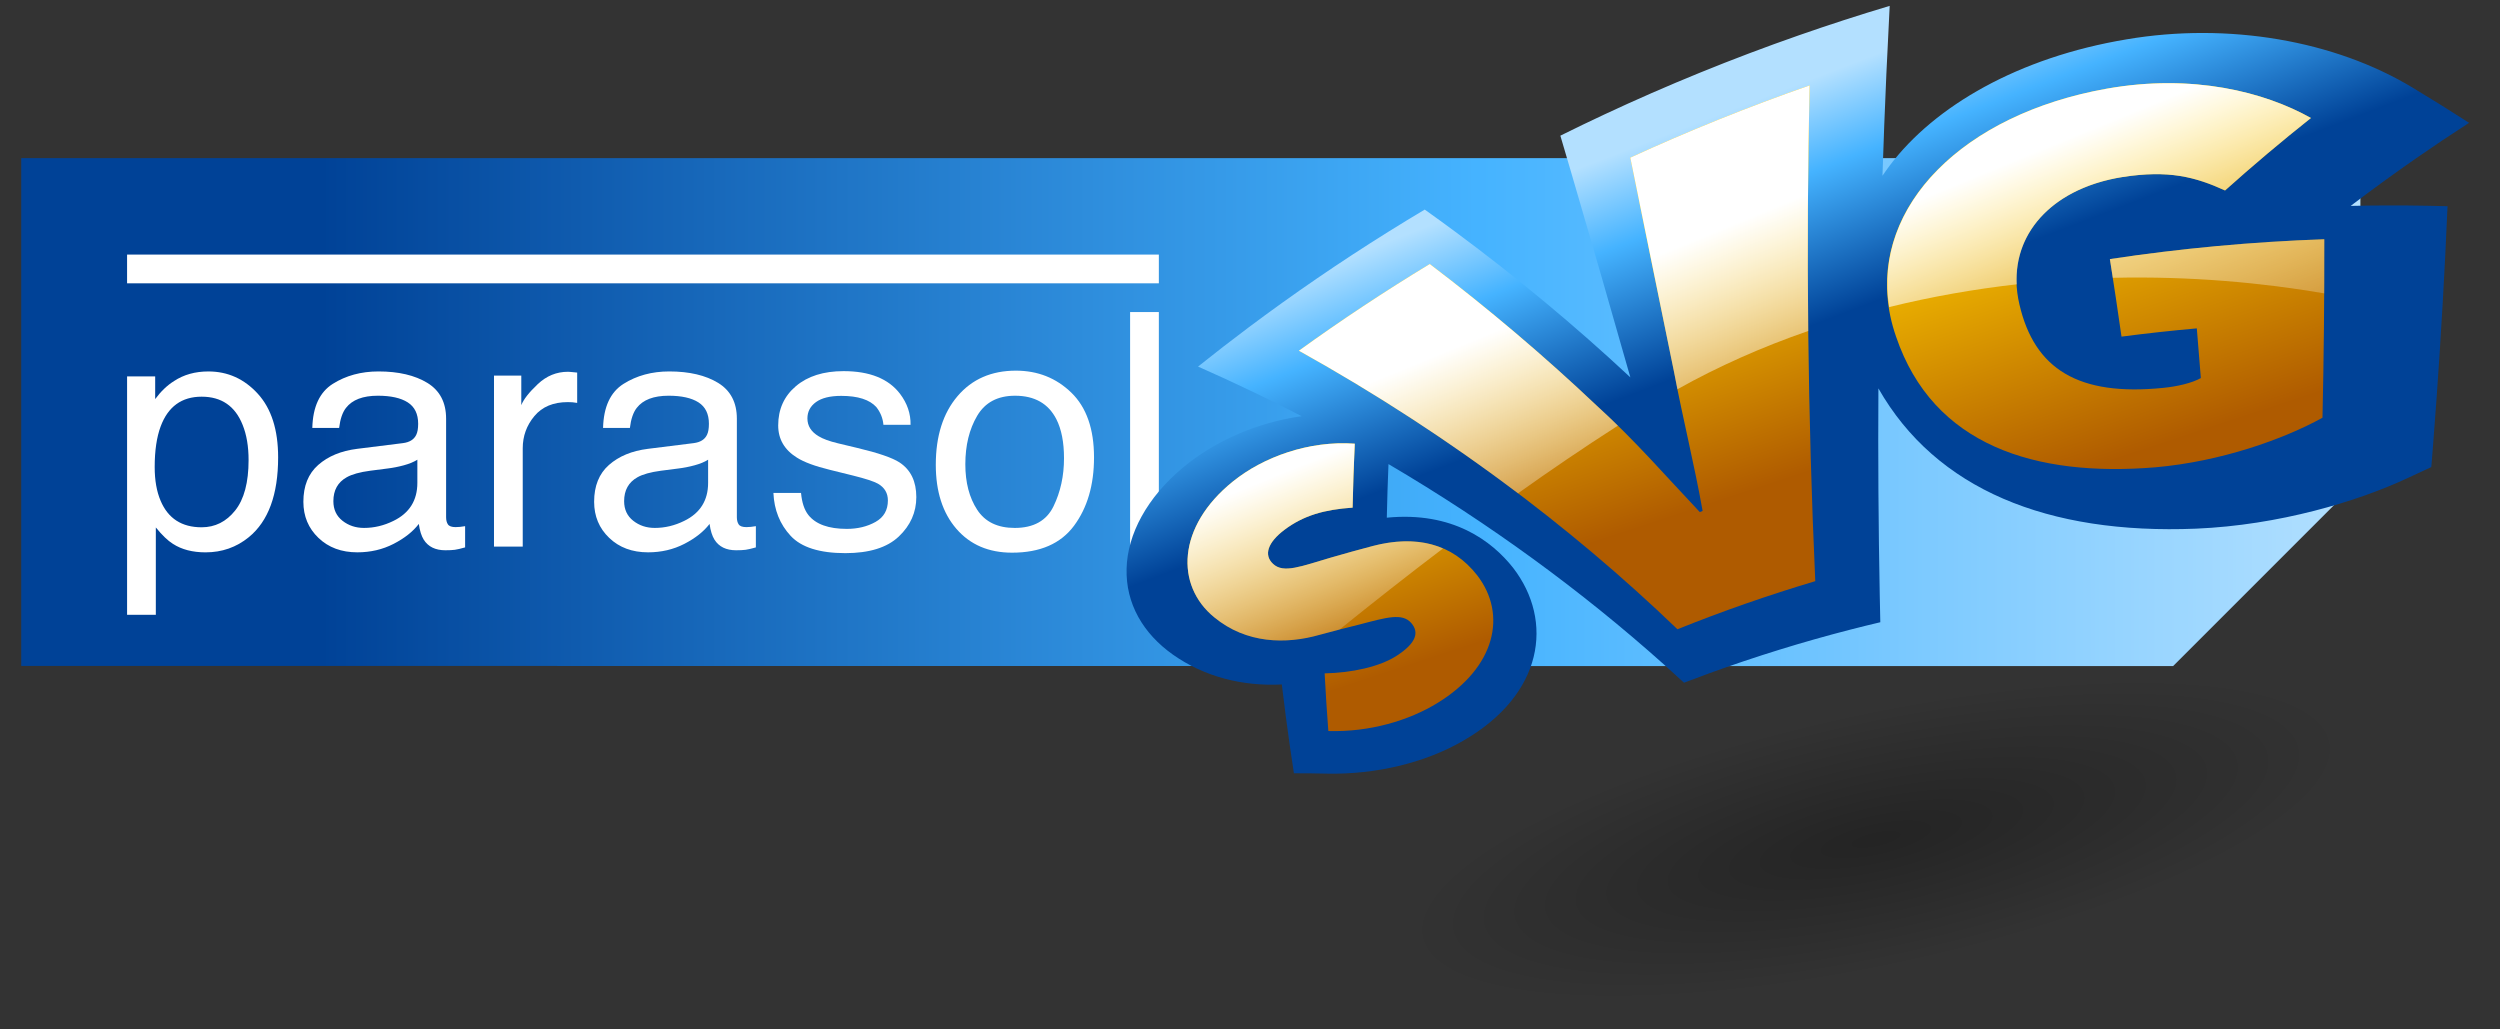 <?xml version="1.0" encoding="utf-8"?>
<!-- Generator: Adobe Illustrator 17.0.2, SVG Export Plug-In . SVG Version: 6.00 Build 0)  -->
<!DOCTYPE svg PUBLIC "-//W3C//DTD SVG 1.1//EN" "http://www.w3.org/Graphics/SVG/1.1/DTD/svg11.dtd">
<svg version="1.1" id="Layer_1" xmlns="http://www.w3.org/2000/svg" xmlns:xlink="http://www.w3.org/1999/xlink" x="0px" y="0px"
	 width="425px" height="175px" viewBox="0 -1.709 425 175" enable-background="new 0 -1.709 425 175" xml:space="preserve">
<rect x="0" y="-1.709" width="425" height="175" fill="#333333" stroke="none"/>
<g>
	
		<linearGradient id="SVGID_1_" gradientUnits="userSpaceOnUse" x1="159.608" y1="-163.346" x2="557.268" y2="-163.346" gradientTransform="matrix(1 0 0 -1 -156 -95)">
		<stop  offset="0.128" style="stop-color:#004297"/>
		<stop  offset="0.622" style="stop-color:#45B3FF"/>
		<stop  offset="1" style="stop-color:#B3E0FF"/>
	</linearGradient>
	<polygon fill="url(#SVGID_1_)" points="3.609,25.169 3.609,111.499 369.429,111.524 401.268,79.684 401.268,25.169 	"/>
	
		<radialGradient id="SVGID_2_" cx="383.75" cy="-675.434" r="69.733" gradientTransform="matrix(1.137 -0.261 -0.122 -0.295 -199.798 41.895)" gradientUnits="userSpaceOnUse">
		<stop  offset="0" style="stop-color:#000000;stop-opacity:0.3"/>
		<stop  offset="1" style="stop-color:#000000;stop-opacity:0"/>
	</radialGradient>
	<path fill="url(#SVGID_2_)" d="M398.137,123.318c4.696,11.382-26.991,28.744-70.775,38.779
		c-43.783,10.035-83.084,8.943-87.779-2.439c-4.695-11.382,26.992-28.744,70.775-38.779S393.441,111.937,398.137,123.318z"/>
	<g>
		<g>
			<path fill="#FFFFFF" d="M21.603,62.279h4.777v3.855c0.98-1.321,2.05-2.344,3.212-3.067c1.651-1.086,3.592-1.629,5.824-1.629
				c3.302,0,6.105,1.262,8.409,3.787c2.304,2.524,3.457,6.13,3.457,10.817c0,6.334-1.663,10.858-4.987,13.572
				c-2.107,1.719-4.56,2.578-7.357,2.578c-2.198,0-4.042-0.479-5.532-1.438c-0.872-0.544-1.844-1.475-2.916-2.796v14.847h-4.886
				V62.279z M39.985,85.066c1.516-1.909,2.274-4.764,2.274-8.564c0-2.316-0.336-4.306-1.008-5.971
				c-1.271-3.203-3.595-4.804-6.972-4.804c-3.395,0-5.72,1.693-6.973,5.075c-0.672,1.81-1.008,4.108-1.008,6.895
				c0,2.244,0.336,4.153,1.008,5.728c1.271,3.004,3.595,4.505,6.973,4.505C36.567,87.929,38.469,86.975,39.985,85.066z"/>
			<path fill="#FFFFFF" d="M68.508,73.62c1.122-0.144,1.873-0.613,2.253-1.409c0.217-0.436,0.326-1.062,0.326-1.88
				c0-1.671-0.592-2.883-1.774-3.637c-1.183-0.754-2.876-1.131-5.079-1.131c-2.546,0-4.353,0.691-5.418,2.072
				c-0.596,0.764-0.984,1.901-1.164,3.41h-4.56c0.09-3.593,1.252-6.093,3.484-7.5c2.232-1.406,4.821-2.11,7.767-2.11
				c3.415,0,6.19,0.652,8.323,1.955c2.115,1.303,3.172,3.33,3.172,6.08v16.749c0,0.507,0.104,0.913,0.312,1.221
				c0.208,0.307,0.647,0.46,1.317,0.46c0.217,0,0.461-0.014,0.733-0.04c0.271-0.027,0.561-0.068,0.869-0.122v3.61
				c-0.76,0.216-1.339,0.352-1.737,0.406c-0.398,0.055-0.941,0.082-1.629,0.082c-1.683,0-2.904-0.597-3.664-1.792
				c-0.398-0.633-0.679-1.529-0.841-2.686c-0.996,1.302-2.425,2.433-4.289,3.392c-1.864,0.959-3.918,1.438-6.161,1.438
				c-2.697,0-4.9-0.818-6.609-2.454c-1.71-1.635-2.565-3.683-2.565-6.141c0-2.693,0.841-4.78,2.524-6.262
				c1.683-1.482,3.89-2.395,6.623-2.738L68.508,73.62z M58.22,86.819c1.032,0.813,2.253,1.219,3.664,1.219
				c1.719,0,3.384-0.397,4.995-1.192c2.714-1.319,4.072-3.478,4.072-6.477v-3.93c-0.596,0.382-1.364,0.699-2.302,0.953
				c-0.939,0.255-1.86,0.436-2.763,0.544l-2.953,0.38c-1.77,0.235-3.101,0.605-3.993,1.111c-1.511,0.848-2.266,2.203-2.266,4.061
				C56.673,84.897,57.189,86.007,58.22,86.819z"/>
			<path fill="#FFFFFF" d="M83.979,62.143h4.642v5.022c0.38-0.977,1.312-2.166,2.796-3.569c1.484-1.402,3.193-2.104,5.13-2.104
				c0.09,0,0.244,0.01,0.461,0.027c0.217,0.018,0.588,0.054,1.113,0.109v5.157c-0.29-0.055-0.556-0.09-0.8-0.109
				c-0.244-0.018-0.512-0.027-0.801-0.027c-2.461,0-4.352,0.792-5.673,2.376c-1.321,1.584-1.981,3.406-1.981,5.469v16.72h-4.886
				V62.143z"/>
			<path fill="#FFFFFF" d="M117.936,73.62c1.122-0.144,1.873-0.613,2.253-1.409c0.217-0.436,0.326-1.062,0.326-1.88
				c0-1.671-0.592-2.883-1.774-3.637c-1.183-0.754-2.876-1.131-5.079-1.131c-2.546,0-4.353,0.691-5.418,2.072
				c-0.596,0.764-0.984,1.901-1.164,3.41h-4.56c0.09-3.593,1.252-6.093,3.484-7.5c2.232-1.406,4.821-2.11,7.767-2.11
				c3.415,0,6.19,0.652,8.323,1.955c2.115,1.303,3.172,3.33,3.172,6.08v16.749c0,0.507,0.104,0.913,0.312,1.221
				c0.208,0.307,0.647,0.46,1.317,0.46c0.217,0,0.461-0.014,0.733-0.04c0.271-0.027,0.561-0.068,0.869-0.122v3.61
				c-0.76,0.216-1.339,0.352-1.737,0.406c-0.398,0.055-0.941,0.082-1.629,0.082c-1.683,0-2.904-0.597-3.664-1.792
				c-0.398-0.633-0.679-1.529-0.841-2.686c-0.996,1.302-2.425,2.433-4.289,3.392c-1.864,0.959-3.918,1.438-6.161,1.438
				c-2.697,0-4.9-0.818-6.609-2.454c-1.71-1.635-2.565-3.683-2.565-6.141c0-2.693,0.841-4.78,2.524-6.262
				c1.683-1.482,3.89-2.395,6.623-2.738L117.936,73.62z M107.648,86.819c1.032,0.813,2.253,1.219,3.664,1.219
				c1.719,0,3.384-0.397,4.995-1.192c2.714-1.319,4.072-3.478,4.072-6.477v-3.93c-0.596,0.382-1.364,0.699-2.302,0.953
				c-0.939,0.255-1.86,0.436-2.763,0.544l-2.953,0.38c-1.77,0.235-3.101,0.605-3.993,1.111c-1.511,0.848-2.266,2.203-2.266,4.061
				C106.101,84.897,106.617,86.007,107.648,86.819z"/>
			<path fill="#FFFFFF" d="M136.176,82.093c0.148,1.63,0.562,2.878,1.246,3.747c1.256,1.574,3.435,2.361,6.538,2.361
				c1.846,0,3.471-0.394,4.876-1.181c1.404-0.786,2.106-2.004,2.106-3.651c0-1.249-0.561-2.198-1.683-2.849
				c-0.718-0.398-2.134-0.859-4.248-1.385l-3.945-0.977c-2.519-0.615-4.377-1.302-5.572-2.062c-2.134-1.322-3.2-3.149-3.2-5.484
				c0-2.75,1.004-4.976,3.012-6.677c2.008-1.701,4.708-2.551,8.101-2.551c4.438,0,7.638,1.285,9.6,3.854
				c1.228,1.628,1.825,3.384,1.789,5.265h-4.614c-0.093-1.097-0.492-2.096-1.195-2.996c-1.149-1.277-3.14-1.917-5.974-1.917
				c-1.889,0-3.32,0.351-4.293,1.055c-0.972,0.703-1.458,1.632-1.458,2.785c0,1.262,0.639,2.272,1.917,3.029
				c0.737,0.451,1.825,0.849,3.263,1.192l3.291,0.787c3.577,0.85,5.974,1.673,7.191,2.47c1.9,1.249,2.85,3.212,2.85,5.89
				c0,2.589-0.994,4.822-2.982,6.705c-1.988,1.881-5.015,2.822-9.082,2.822c-4.378,0-7.479-0.981-9.302-2.944
				c-1.823-1.964-2.799-4.392-2.927-7.289H136.176z"/>
			<path fill="#FFFFFF" d="M182.13,65.044c2.569,2.496,3.854,6.165,3.854,11.01c0,4.684-1.132,8.553-3.396,11.609
				c-2.264,3.054-5.777,4.582-10.539,4.582c-3.971,0-7.124-1.35-9.461-4.053c-2.336-2.703-3.503-6.333-3.503-10.889
				c0-4.882,1.231-8.769,3.692-11.662c2.462-2.892,5.768-4.339,9.919-4.339C176.415,61.302,179.56,62.55,182.13,65.044z
				 M179.096,84.365c1.19-2.449,1.785-5.174,1.785-8.174c0-2.711-0.43-4.915-1.289-6.614c-1.36-2.676-3.704-4.012-7.032-4.012
				c-2.952,0-5.099,1.139-6.441,3.416c-1.342,2.277-2.013,5.024-2.013,8.241c0,3.091,0.671,5.667,2.013,7.727
				c1.342,2.061,3.471,3.091,6.388,3.091C175.71,88.038,177.906,86.814,179.096,84.365z"/>
			<path fill="#FFFFFF" d="M192.118,51.34h4.886v39.873h-4.886V51.34z"/>
		</g>
		<rect x="21.603" y="41.569" fill="#FFFFFF" width="175.401" height="4.886"/>
	</g>
	<g>
		<g>
			
				<linearGradient id="SVGID_3_" gradientUnits="userSpaceOnUse" x1="461.291" y1="-159.401" x2="455.848" y2="-124.407" gradientTransform="matrix(0.981 -0.194 -0.215 -1.089 -182.483 -29.006)">
				<stop  offset="0" style="stop-color:#004297"/>
				<stop  offset="0.622" style="stop-color:#45B3FF"/>
				<stop  offset="1" style="stop-color:#B3E0FF"/>
			</linearGradient>
			<path fill="url(#SVGID_3_)" d="M399.613,33.294c3.597-2.739,7.28-5.421,11.05-8.041c2.973-2.066,6-4.093,9.079-6.08
				c-3.152-2.036-6.35-4.029-9.592-5.977c-13.239-8.009-31.314-11.148-48.604-8.22c-18.387,3.055-32.674,11.342-40.309,21.481
				c-0.43,0.567-0.829,1.139-1.217,1.712c0.185-5.777,0.407-11.554,0.664-17.332c0.172-3.849,0.359-7.698,0.563-11.547
				c-5.207,1.557-10.352,3.226-15.434,5.001c-11.372,3.972-22.423,8.48-33.118,13.482c-2.498,1.168-4.976,2.363-7.434,3.584
				c0.586,1.982,1.17,3.965,1.752,5.947c3.437,11.7,6.82,23.414,10.15,35.143c-9.297-8.679-19.238-16.96-29.792-24.775
				c-1.706-1.263-3.427-2.513-5.165-3.751c-2.095,1.247-4.173,2.515-6.234,3.801c-8.195,5.118-16.116,10.546-23.745,16.261
				c-2.895,2.169-5.748,4.378-8.558,6.628c3.124,1.38,6.21,2.802,9.257,4.265c2.819,1.353,5.604,2.742,8.356,4.165
				c-7.508,1.057-14.699,4.163-20.145,8.705c-6.137,5.107-9.472,11.349-9.617,17.212c-0.155,5.945,2.804,11.033,7.884,14.624
				c5.33,3.763,11.845,5.41,18.509,5.068c0.025,0.216,0.051,0.432,0.077,0.648c0.396,3.317,0.83,6.622,1.302,9.914
				c0.217,1.515,0.442,3.026,0.675,4.536c1.901-0.002,3.793,0.019,5.676,0.061c8.185,0.165,16.585-1.807,23.097-5.588
				c13.639-7.844,15.477-20.337,8.484-29.409c-3.59-4.538-10.254-9.615-21.465-8.515c0.001-0.036,0.002-0.072,0.002-0.109
				c0.062-2.995,0.156-5.996,0.283-9.002c17.161,10.089,32.824,21.55,46.839,34.077c1.145,1.023,2.279,2.054,3.403,3.091
				c1.443-0.554,2.893-1.095,4.348-1.624c7.806-2.835,15.786-5.307,23.912-7.399c1.696-0.437,3.399-0.857,5.108-1.26
				c-0.034-1.505-0.065-3.011-0.094-4.516c-0.226-11.736-0.303-23.482-0.23-35.236c9.791,17.178,28.797,24.868,53.993,23.845
				c14.11-0.592,27.482-4.637,35.845-8.544c1.375-0.652,2.76-1.295,4.155-1.927c0.097-1.181,0.192-2.363,0.285-3.545
				c0.848-10.767,1.543-21.557,2.084-32.366c0.141-2.81,0.271-5.621,0.391-8.433c-4.485-0.128-8.95-0.164-13.393-0.11
				C401.662,33.254,400.637,33.271,399.613,33.294z"/>
			<g>
				<g>
					
						<linearGradient id="SVGID_4_" gradientUnits="userSpaceOnUse" x1="218.979" y1="65.167" x2="223.314" y2="103.746" gradientTransform="matrix(0.981 -0.194 0.215 1.089 -8.979 44.189)">
						<stop  offset="0" style="stop-color:#FFCD00"/>
						<stop  offset="1" style="stop-color:#AF5B00"/>
					</linearGradient>
					<path fill="url(#SVGID_4_)" d="M233.333,91.12c-2.341,0.617-4.68,1.264-7.016,1.942c-5.145,1.509-8.122,2.75-9.89,1.094
						c-1.664-1.546-0.868-3.675,1.921-5.789c3.231-2.44,6.791-3.452,11.595-3.778c0.073-3.615,0.194-7.239,0.363-10.871
						c-7.85-0.561-15.588,2.296-20.705,6.416c-9.57,7.712-9.791,17.711-3.188,23.092c5.472,4.521,12.231,4.611,17.908,2.988
						c2.258-0.615,4.516-1.2,6.775-1.755c4.612-1.202,7.258-2.009,8.798-0.279c1.433,1.62,0.839,3.435-2.397,5.551
						c-2.943,1.926-7.688,2.934-12.308,3.035c0.169,3.277,0.378,6.543,0.628,9.799c7.03,0.21,13.711-1.785,18.568-4.776
						c9.867-6.055,11.859-15.022,6.755-21.674C246.863,90.627,240.696,89.199,233.333,91.12z"/>
					
						<linearGradient id="SVGID_5_" gradientUnits="userSpaceOnUse" x1="359.6" y1="45.191" x2="364.846" y2="91.885" gradientTransform="matrix(0.981 -0.194 0.215 1.089 -8.979 44.189)">
						<stop  offset="0" style="stop-color:#FFCD00"/>
						<stop  offset="1" style="stop-color:#AF5B00"/>
					</linearGradient>
					<path fill="url(#SVGID_5_)" d="M395.129,38.961c-12.358,0.433-24.526,1.574-36.448,3.376c0.691,4.392,1.349,8.786,1.975,13.182
						c4.239-0.556,8.507-1.025,12.802-1.404c0.24,2.816,0.468,5.632,0.685,8.448c-1.521,0.859-4.083,1.441-6.393,1.666
						c-14.421,1.458-21.899-3.181-24.448-14.187c-2.551-10.862,4.738-19.641,17.573-21.663c7.743-1.193,12.249-0.051,17.383,2.295
						c4.694-4.211,9.564-8.323,14.605-12.326c-7.867-4.409-20.096-7.58-34.739-4.977c-27.171,4.874-42.422,23.156-35.792,42.152
						c6.309,18.562,23.722,23.896,44.085,22.209c11.115-0.97,21.77-4.767,28.404-8.427
						C395.049,59.199,395.152,49.084,395.129,38.961z"/>
					
						<linearGradient id="SVGID_6_" gradientUnits="userSpaceOnUse" x1="270.384" y1="45.854" x2="275.215" y2="88.856" gradientTransform="matrix(0.981 -0.194 0.215 1.089 -8.979 44.189)">
						<stop  offset="0" style="stop-color:#FFCD00"/>
						<stop  offset="1" style="stop-color:#AF5B00"/>
					</linearGradient>
					<path fill="url(#SVGID_6_)" d="M284.565,61.421c1.556,8.227,3.473,15.81,4.882,23.733c-0.161,0.063-0.322,0.126-0.482,0.189
						c-5.789-6.123-11.026-12.197-17.474-18.052c-8.901-8.422-18.387-16.48-28.431-24.117c-7.659,4.643-15.079,9.561-22.245,14.734
						c24.227,13.481,45.793,29.503,64.351,47.354c7.636-3.068,15.453-5.799,23.43-8.175c-1.267-28.013-1.589-56.122-0.961-84.277
						c-10.449,3.642-20.62,7.748-30.484,12.282C279.605,37.206,282.077,49.316,284.565,61.421z"/>
				</g>
				<g>
					
						<linearGradient id="SVGID_7_" gradientUnits="userSpaceOnUse" x1="213.84" y1="57.885" x2="221.532" y2="101.475" gradientTransform="matrix(0.981 -0.194 0.215 1.089 -8.979 44.189)">
						<stop  offset="0.281" style="stop-color:#FFFFFF"/>
						<stop  offset="1" style="stop-color:#FFFFFF;stop-opacity:0"/>
					</linearGradient>
					<path fill="url(#SVGID_7_)" d="M218.349,88.367c3.231-2.44,6.791-3.452,11.595-3.778c0.073-3.615,0.194-7.239,0.363-10.871
						c-7.85-0.561-15.588,2.296-20.705,6.416c-9.57,7.712-9.791,17.711-3.188,23.092c5.472,4.521,12.231,4.611,17.908,2.988
						c1.135-0.309,2.27-0.611,3.406-0.905c5.683-4.58,11.495-9.167,17.588-13.784c-3.466-1.493-7.524-1.571-11.981-0.406
						c-2.341,0.617-4.68,1.264-7.016,1.942c-5.145,1.509-8.122,2.75-9.89,1.094C214.764,92.61,215.559,90.481,218.349,88.367z"/>
					
						<linearGradient id="SVGID_8_" gradientUnits="userSpaceOnUse" x1="356.536" y1="30.474" x2="364.455" y2="75.347" gradientTransform="matrix(0.981 -0.194 0.215 1.089 -8.979 44.189)">
						<stop  offset="0.281" style="stop-color:#FFFFFF"/>
						<stop  offset="1" style="stop-color:#FFFFFF;stop-opacity:0"/>
					</linearGradient>
					<path fill="url(#SVGID_8_)" d="M378.257,30.674c4.694-4.211,9.564-8.323,14.605-12.326c-7.867-4.409-20.096-7.58-34.739-4.977
						c-24.539,4.369-39.704,20.034-36.967,37.124c7.212-1.781,14.502-3.055,21.696-3.87c-0.472-9.248,6.638-16.46,18.022-18.245
						C368.617,27.186,373.123,28.328,378.257,30.674z"/>
					
						<linearGradient id="SVGID_9_" gradientUnits="userSpaceOnUse" x1="367.532" y1="-0.157" x2="384.09" y2="93.67" gradientTransform="matrix(0.981 -0.194 0.215 1.089 -8.979 44.189)">
						<stop  offset="0.281" style="stop-color:#FFFFFF"/>
						<stop  offset="1" style="stop-color:#FFFFFF;stop-opacity:0"/>
					</linearGradient>
					<path fill="url(#SVGID_9_)" d="M395.129,38.961c-12.358,0.433-24.526,1.574-36.448,3.376c0.167,1.06,0.331,2.12,0.494,3.18
						c13.289-0.308,25.536,0.862,35.94,2.644C395.131,45.095,395.136,42.028,395.129,38.961z"/>
					
						<linearGradient id="SVGID_10_" gradientUnits="userSpaceOnUse" x1="244.677" y1="43.143" x2="253.237" y2="91.645" gradientTransform="matrix(0.981 -0.194 0.215 1.089 -8.979 44.189)">
						<stop  offset="0.281" style="stop-color:#FFFFFF"/>
						<stop  offset="1" style="stop-color:#FFFFFF;stop-opacity:0"/>
					</linearGradient>
					<path fill="url(#SVGID_10_)" d="M243.059,43.176c-7.659,4.643-15.079,9.561-22.245,14.734
						c13.228,7.361,25.666,15.48,37.251,24.241c5.34-3.802,10.965-7.639,16.976-11.5c-1.148-1.126-2.326-2.25-3.55-3.359
						C262.589,58.87,253.103,50.812,243.059,43.176z"/>
					
						<linearGradient id="SVGID_11_" gradientUnits="userSpaceOnUse" x1="297.735" y1="31.976" x2="306.539" y2="81.865" gradientTransform="matrix(0.981 -0.194 0.215 1.089 -8.979 44.189)">
						<stop  offset="0.281" style="stop-color:#FFFFFF"/>
						<stop  offset="1" style="stop-color:#FFFFFF;stop-opacity:0"/>
					</linearGradient>
					<path fill="url(#SVGID_11_)" d="M284.565,61.421c0.193,1.025,0.393,2.039,0.596,3.045c6.911-3.875,14.407-7.2,22.237-9.909
						c-0.154-13.9-0.075-27.817,0.235-41.745c-10.449,3.642-20.62,7.748-30.484,12.282
						C279.605,37.206,282.077,49.316,284.565,61.421z"/>
				</g>
			</g>
		</g>
	</g>
</g>
</svg>
